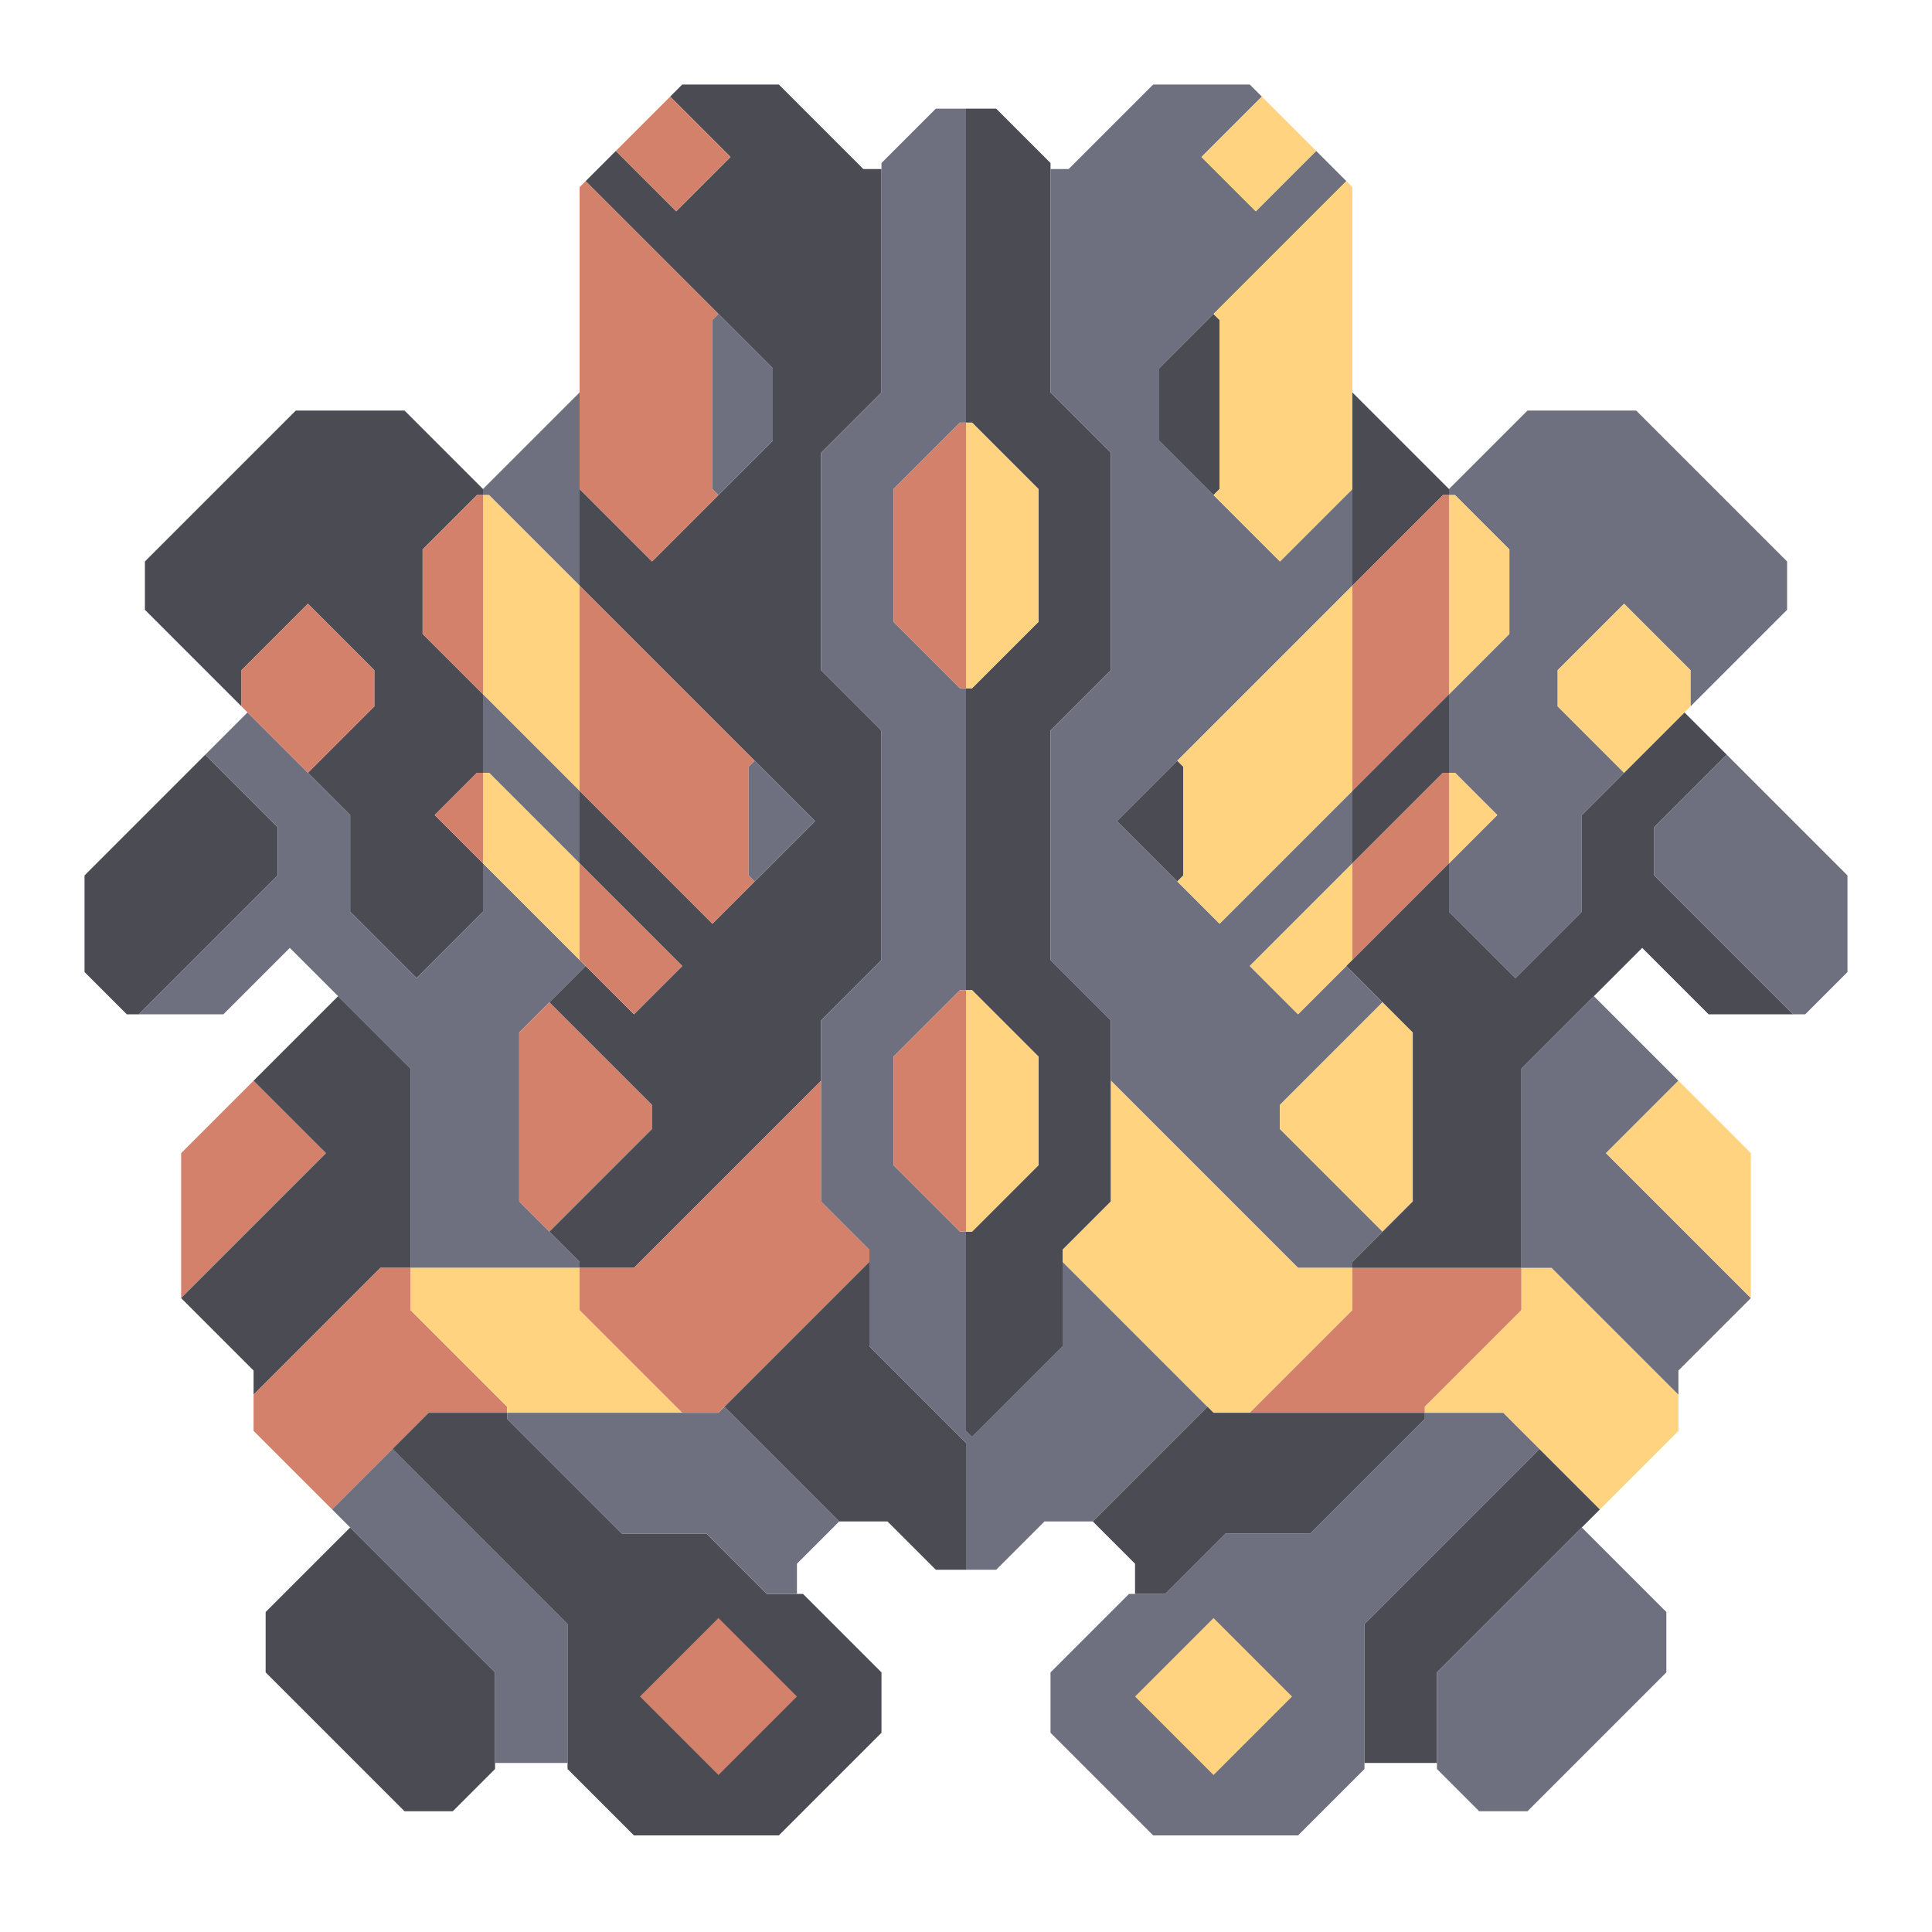 <svg xmlns="http://www.w3.org/2000/svg" width="160" height="160" style="fill-opacity:1;color-rendering:auto;color-interpolation:auto;text-rendering:auto;stroke:#000;stroke-linecap:square;stroke-miterlimit:10;shape-rendering:auto;stroke-opacity:1;fill:#000;stroke-dasharray:none;font-weight:400;stroke-width:1;font-family:&quot;Dialog&quot;;font-style:normal;stroke-linejoin:miter;font-size:12px;stroke-dashoffset:0;image-rendering:auto">
    <g style="stroke-linecap:round;fill:#4a4b53;stroke:#4a4b53">
        <path stroke="none" d="M7 80.5v-8l10-10 6 6v4L11.5 84h-1Z" style="stroke:none"/>
    </g>
    <g stroke="none" style="stroke-linecap:round;fill:#4a4b53;stroke:#4a4b53">
        <path d="M12 50.5v-4L24.5 34h9l6.5 6.5v.5h-.5L35 45.5v7l5 5V64h-.5L36 67.5l4 4v4L34.5 81 29 75.5v-8L25.5 64l5.5-5.5v-3L25.5 50 20 55.5v3Z" style="stroke:none"/>
        <path d="M11.5 84 23 72.5v-4l-6-6 3.5-3.5 8.5 8.5v8l5.5 5.5 5.5-5.5v-4l8.5 8.5-5.5 5.5v14l5 5v.5H34V88.5l-10-10-5.5 5.5Z" style="fill:#6e7080;stroke:none"/>
        <path d="M15 107.5v-12l6-6 6 6Z" style="fill:#d4816b;stroke:none"/>
        <path d="m15 107.5 12-12-6-6 7-7 6 6V105h-2.5L21 115.5v-2Z" style="stroke:none"/>
        <path d="M20 58.5v-3l5.5-5.5 5.5 5.5v3L25.5 64Zm1 60v-3L31.5 105H34v3.5l8 8v.5h-6.5l-8 8Z" style="fill:#d4816b;stroke:none"/>
        <path d="M22 138.5v-5l7-7 12 12v8l-3.5 3.5h-4Z" style="stroke:none"/>
        <path d="m27.5 125 5-5L47 134.5V146h-6v-7.5Z" style="fill:#6e7080;stroke:none"/>
        <path d="m32.5 120 3-3H42v.5l9.5 9.5h7l5 5h3l6.5 6.5v5l-8.5 8.5h-12l-5.5-5.5v-12Z" style="stroke:none"/>
        <path d="M34 108.5V105h14v3.5l8.5 8.5H42v-.5Z" style="fill:#ffd37f;stroke:none"/>
        <path d="M35 52.5v-7l4.5-4.5h.5v16.5Zm1 15 3.5-3.5h.5v7.5Z" style="fill:#d4816b;stroke:none"/>
        <path d="M40.5 41H40v-.5l8-8v16Z" style="fill:#6e7080;stroke:none"/>
        <path d="M48 48.5v17l-8-8V41h.5Z" style="fill:#ffd37f;stroke:none"/>
        <path d="M48 65.5v6L40.5 64H40v-6.5Z" style="fill:#6e7080;stroke:none"/>
        <path d="M48 71.5v8l-8-8V64h.5Z" style="fill:#ffd37f;stroke:none"/>
        <path d="M42 117.5v-.5h17.5l.5-.5 9.5 9.5-3.5 3.5v2.5h-2.5l-5-5h-7Z" style="fill:#6e7080;stroke:none"/>
        <path d="M43 99.5v-14l2.5-2.5 8.5 8.5v2l-8.5 8.5Z" style="fill:#d4816b;stroke:none"/>
        <path d="m45.5 83 3-3 4 4 4-4-8.5-8.5v-6l11 11 8.5-8.5L48 48.5v-8l6 6 10-10v-6L48.5 15l2.5-2.5 5 5 4.5-4.5-5-5 1-1h8l7 7H73v18.5l-5 5v18l5 5v19l-5 5v5L52.5 105H48v-.5l-2.5-2.5 8.5-8.5v-2Z" style="stroke:none"/>
        <path d="m59.5 26-.5.5v14l.5.5-5.5 5.5-6-6v-25l.5-.5Zm3 37-.5.5v9l.5.5-3.5 3.5-11-11v-17Zm-6 17-4 4-4.5-4.5v-8ZM48 108.5V105h4.5L68 89.5v10l4 4v1L59.5 117h-3Zm3-96L55.5 8l5 5-4.5 4.5Z" style="fill:#d4816b;stroke:none"/>
        <path d="m53 140.5 6.5 6.5 6.5-6.5-6.5-6.5Z" style="stroke:none"/>
        <path d="m53 140.5 6.5-6.5 6.5 6.5-6.5 6.5Z" style="fill:#d4816b;stroke:none"/>
        <path d="M64 30.5v6L59.5 41l-.5-.5v-14l.5-.5Z" style="fill:#6e7080;stroke:none"/>
        <path d="m60 116.5 12-12v7l8 8V130h-2.5l-4-4h-4Z" style="stroke:none"/>
        <path d="m67.5 68-5 5-.5-.5v-9l.5-.5Zm.5-12.5v-18l5-5v-19L77.5 9H80v26h-.5L74 40.5v11l5.5 5.5h.5v25h-.5L74 87.5v9l5.5 5.5h.5v16.5l.5.5 7.5-7.5v-7l12 12-9.5 9.5h-4l-4 4H80v-10.5l-8-8v-8l-4-4v-15l5-5v-19Z" style="fill:#6e7080;stroke:none"/>
        <path d="M74 51.5v-11l5.5-5.5h.5v22h-.5Zm0 45v-9l5.5-5.5h.5v20h-.5Z" style="fill:#d4816b;stroke:none"/>
        <path d="M80.5 35H80V9h2.5l4.5 4.5v19l5 5v18l-5 5v19l5 5v15l-4 4v8l-7.5 7.5-.5-.5V102h.5l5.5-5.5v-9L80.5 82H80V57h.5l5.5-5.5v-11Z" style="stroke:none"/>
        <path d="M86 40.5v11L80.5 57H80V35h.5Zm0 47v9l-5.5 5.5H80V82h.5Z" style="fill:#ffd37f;stroke:none"/>
        <path d="M87 32.5V14h1.5l7-7h8l1 1-5 5 4.5 4.5 5-5 2.5 2.5L96 30.5v6l10 10 6-6v8L92.5 68l8.5 8.5 11-11v6l-8.5 8.5 4 4 4-4 3 3-8.5 8.5v2l8.5 8.5-2.5 2.5v.5h-4.5L92 89.5v-5l-5-5v-19l5-5v-18Zm0 111v-5l6.5-6.5h3l5-5h7l9.5-9.5v-.5h6.5l3 3-14.5 14.5v12l-5.5 5.5h-12Z" style="fill:#6e7080;stroke:none"/>
        <path d="M88 104.5v-1l4-4v-10l15.5 15.5h4.5v3.5l-8.5 8.5h-3Z" style="fill:#ffd37f;stroke:none"/>
        <path d="m90.5 126 9.5-9.5.5.5H118v.5l-9.5 9.5h-7l-5 5H94v-2.5Zm2-58 5-5 .5.5v9l-.5.5Z" style="stroke:none"/>
        <path d="m94 140.5 6.5 6.5 6.5-6.5-6.5-6.5Z" style="fill:#6e7080;stroke:none"/>
        <path d="m94 140.5 6.5-6.5 6.5 6.5-6.5 6.5Z" style="fill:#ffd37f;stroke:none"/>
        <path d="M96 36.5v-6l4.5-4.5.5.5v14l-.5.5Z" style="stroke:none"/>
        <path d="m97.5 73 .5-.5v-9l-.5-.5L112 48.5v17l-11 11Zm2-60 5-5 4.5 4.5-5 5Zm1 28 .5-.5v-14l-.5-.5 11-11 .5.5v25l-6 6Zm3 39 8.5-8.5v8l-4.5 4.5Z" style="fill:#ffd37f;stroke:none"/>
        <path d="m103.5 117 8.5-8.5V105h14v3.5l-8 8v.5Z" style="fill:#d4816b;stroke:none"/>
        <path d="M106 93.5v-2l8.5-8.5 2.5 2.5v14l-2.5 2.5Z" style="fill:#ffd37f;stroke:none"/>
        <path d="M120 40.5v.5h-.5l-7.5 7.5v-16Z" style="stroke:none"/>
        <path d="M112 65.5v-17l7.5-7.5h.5v16.5Z" style="fill:#d4816b;stroke:none"/>
        <path d="M112 71.5v-6l8-8V64h-.5Z" style="stroke:none"/>
        <path d="M112 79.5v-8l7.5-7.5h.5v7.5Z" style="fill:#d4816b;stroke:none"/>
        <path d="m111.5 80 8.5-8.5v4l5.5 5.5 5.5-5.5v-8l8.5-8.5 3.5 3.5-6 6v4L148.5 84h-7l-5.5-5.5-10 10V105h-14v-.5l5-5v-14Zm1.5 66v-11.5l14.5-14.5 5 5-13.5 13.5v7.5Z" style="stroke:none"/>
        <path d="M118 117v-.5l8-8V105h2.5l10.5 10.5v3l-6.5 6.5-8-8Z" style="fill:#ffd37f;stroke:none"/>
        <path d="M119 146.5v-8l12-12 7 7v5L126.5 150h-4ZM120.5 41h-.5v-.5l6.5-6.5h9L148 46.5v4l-8 8v-3l-5.5-5.5-5.5 5.5v3l5.5 5.5-3.5 3.5v8l-5.5 5.5-5.5-5.5v-4l4-4-3.5-3.5h-.5v-6.5l5-5v-7Z" style="fill:#6e7080;stroke:none"/>
        <path d="M125 45.5v7l-5 5V41h.5Zm-1 22-4 4V64h.5Z" style="fill:#ffd37f;stroke:none"/>
        <path d="M126 105V88.5l6-6 7 7-6 6 12 12-6 6v2L128.5 105Z" style="fill:#6e7080;stroke:none"/>
        <path d="M129 58.5v-3l5.5-5.5 5.5 5.5v3l-5.5 5.5Zm4 37 6-6 6 6v12Z" style="fill:#ffd37f;stroke:none"/>
        <path d="M137 72.5v-4l6-6 10 10v8l-3.5 3.5h-1Z" style="fill:#6e7080;stroke:none"/>
    </g>
</svg>
